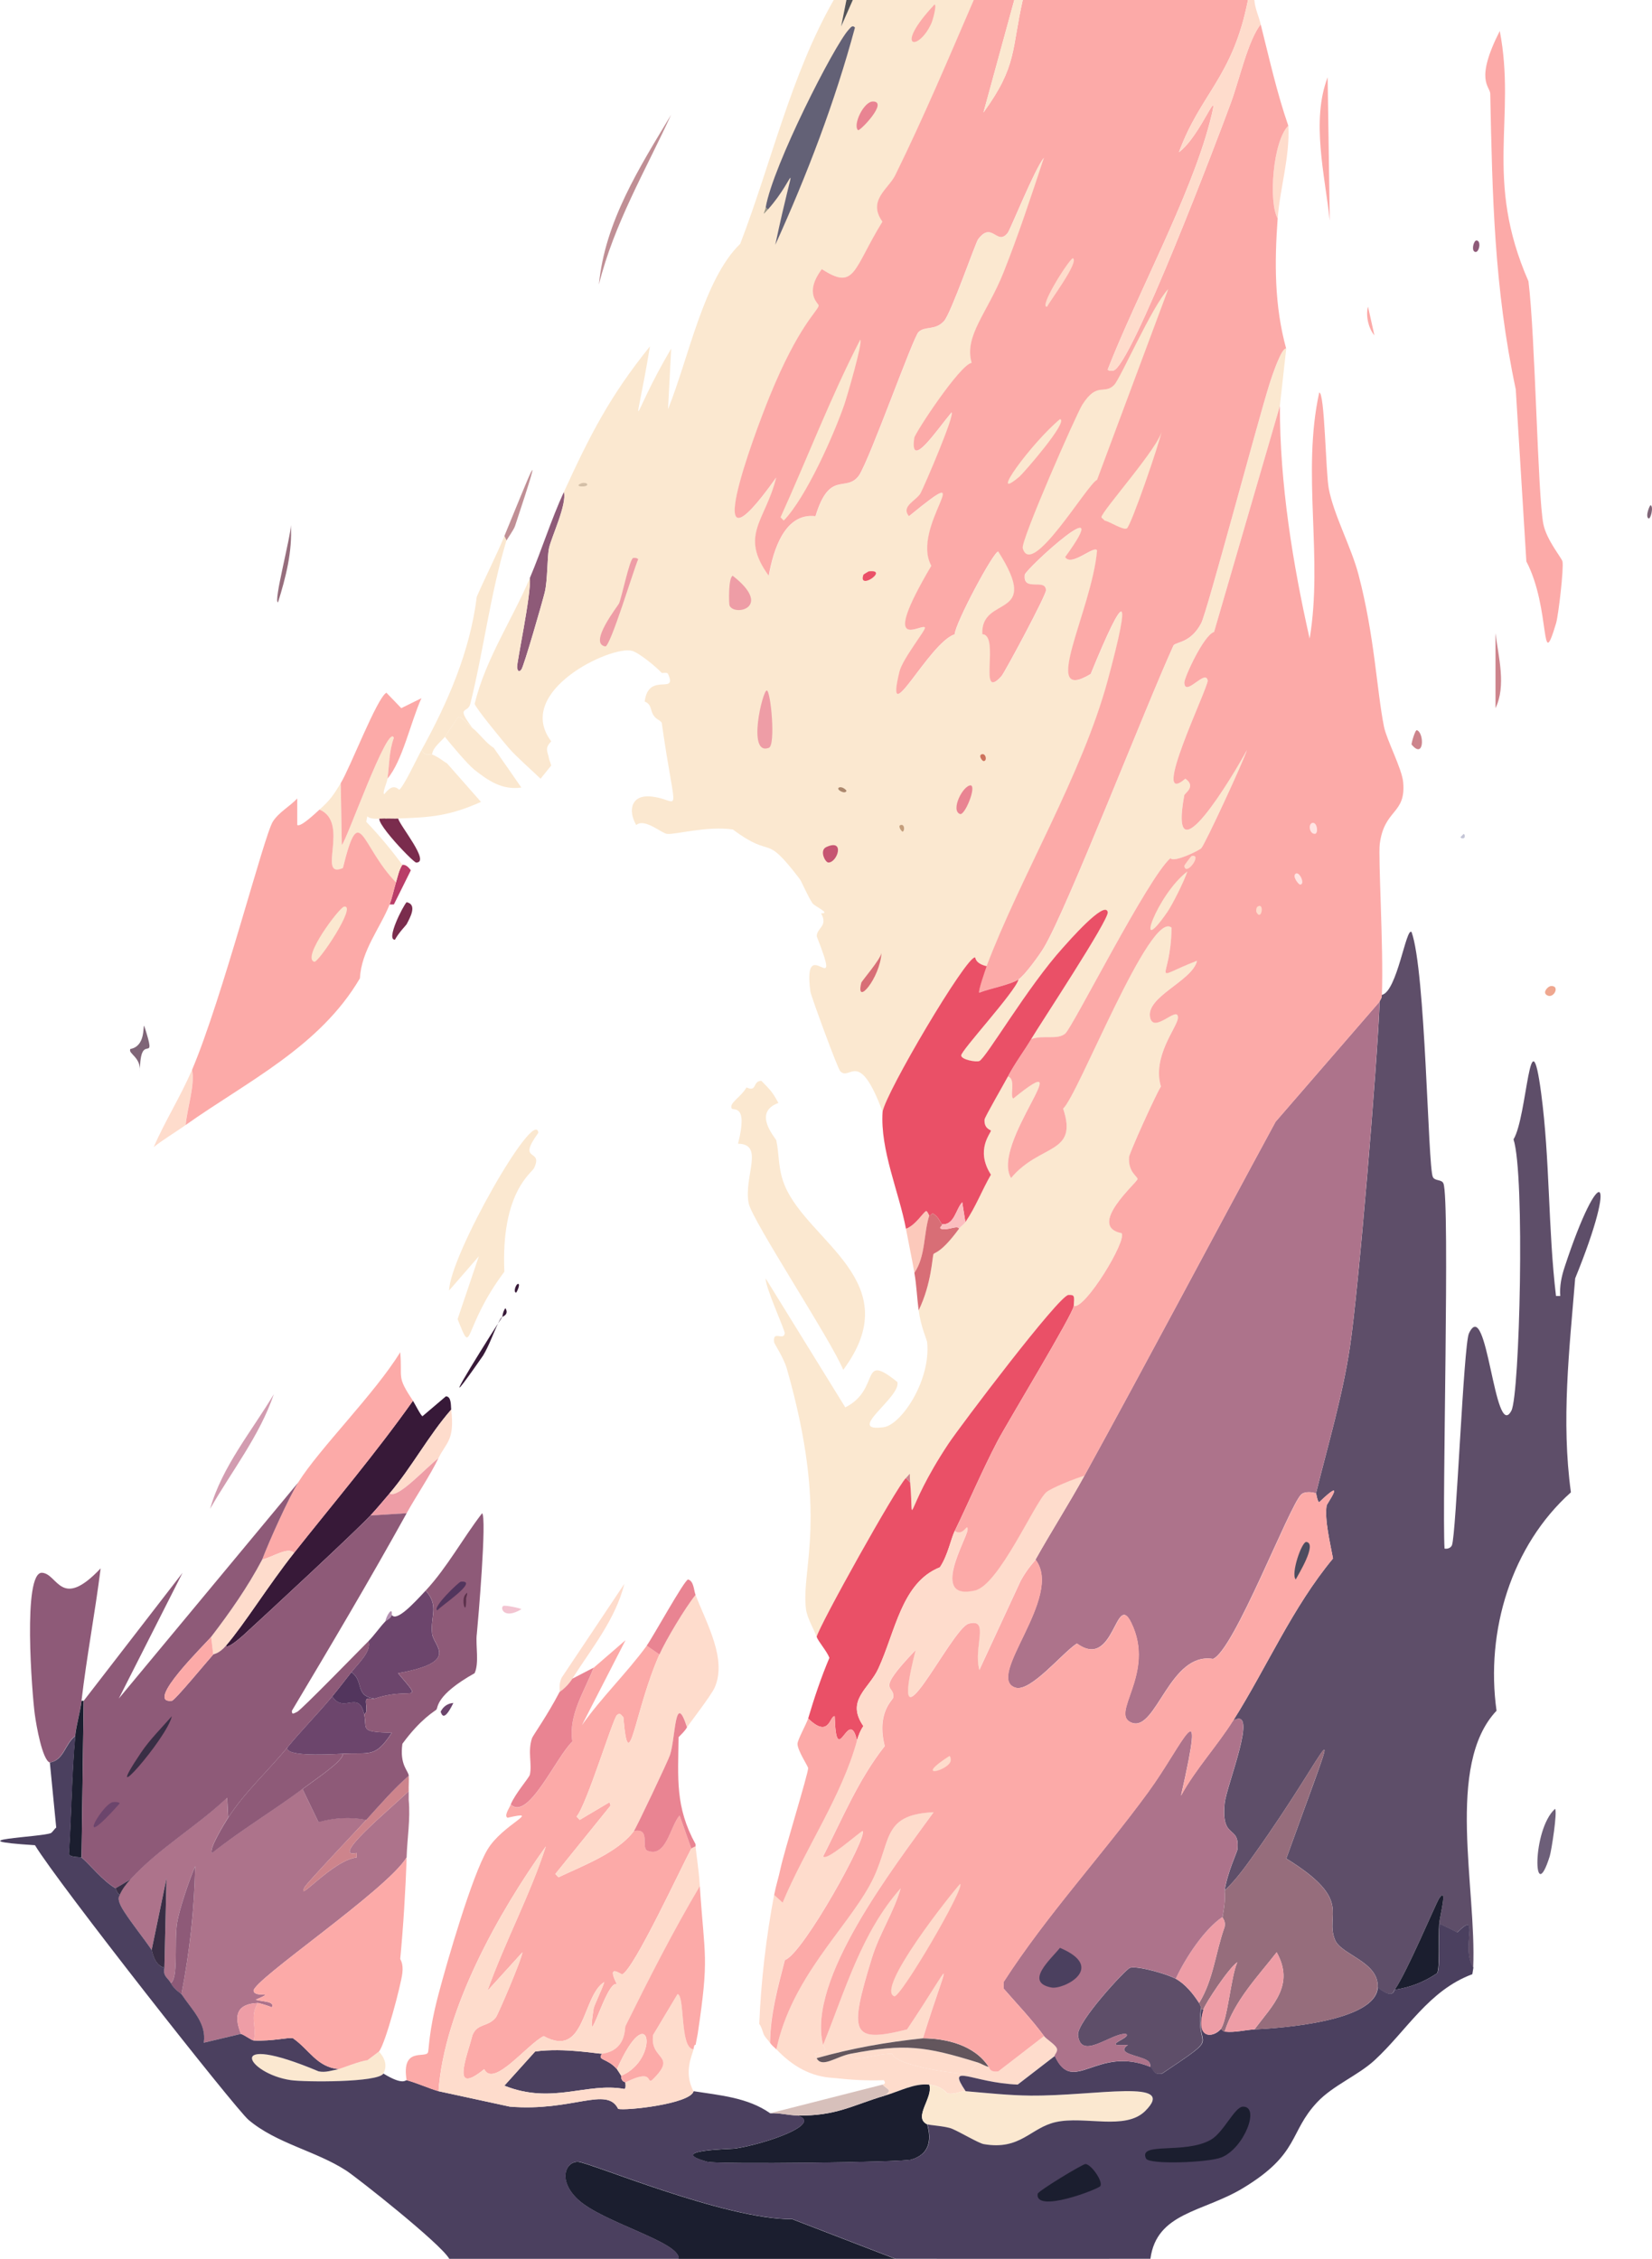 <?xml version="1.0" encoding="UTF-8"?><svg id="b" xmlns="http://www.w3.org/2000/svg" xmlns:xlink="http://www.w3.org/1999/xlink" viewBox="0 0 352.25 481.58"><defs><clipPath id="e"><rect x="0" y="0" width="352.25" height="481.58" style="fill:none; stroke-width:0px;"/></clipPath><clipPath id="f"><rect x="0" y="0" width="352.25" height="481.58" style="fill:none; stroke-width:0px;"/></clipPath></defs><g id="c"><g id="d"><g style="clip-path:url(#e);"><g style="clip-path:url(#f);"><path d="m62.01,111.93c.37,5.61-1.08,11.2-2.72,16.46-1.09.23,2.78-14.21,2.72-16.46" style="fill:#966d7c; stroke-width:0px;"/><path d="m30.75,218.69c2.99,9.31-.95.37-.91,9.88.25-3.29-2.6-3.89-2.04-4.94,3.26-.59,2.64-4.92,2.94-4.94" style="fill:#7f6577; stroke-width:0px;"/><path d="m143.1,24.46c-5.49,11.96-12.17,23.25-15.4,36.21,1.29-13.46,8.67-24.99,15.4-36.21" style="fill:#c08f95; stroke-width:0px;"/><path d="m107.99,115.23l-.45-.94c4.98-12.06,9.37-23.5,2.27-2.12-.25.76-1.76,2.89-1.81,3.06" style="fill:#c08f95; stroke-width:0px;"/><path d="m58.39,297.22c-3.03,8.9-8.98,16.39-13.59,24.45,2.58-9.06,8.88-16.55,13.59-24.45" style="fill:#d29cb0; stroke-width:0px;"/><path d="m86.7,197.05c-.1.18-1.69,1.8-2.49,3.29-1.96.05,1.69-7.15,2.49-8,2.35.48.72,3.32,0,4.7" style="fill:#7a2c4d; stroke-width:0px;"/><path d="m83.98,192.82c-.3.02-.61-.01-.91,0,.47-1.16.89-3.14,1.36-4.7.39-1.29.62-2.6,1.36-3.76.07.09.75-.3,1.81,1.18q-1.81,3.64-3.62,7.29" style="fill:#b93d68; stroke-width:0px;"/><path d="m100.74,155.2c1.59,1.26,2.84,3.2,4.53,4.23,1.98,2.81,3.93,5.64,5.89,8.46-4.02.59-6.97-1.39-9.97-3.76-1.47-1.16-4.88-5.24-6.34-7.05.37-.47,2.7-4.17,2.94-4.23.85.12,1.62,1.31,2.94,2.35" style="fill:#fbe8d0; stroke-width:0px;"/><path d="m96.21,300.51c-4.83,5.52-8.4,12.29-13.14,17.87-1.25,1.47-2.8,3.32-4.08,4.7-3.02,3.27-21.94,20.81-26.96,25.4-.55.51-3.61,3.21-3.85,2.35,4.01-4.69,9.03-12.84,14.5-19.75,8.53-10.76,17.4-21.21,25.37-32.45.34.51,1.73,3.28,2.04,3.29l4.98-4.23c1.22-.01,1.05,2.1,1.13,2.82" style="fill:#371938; stroke-width:0px;"/><path d="m96.21,300.51c.77,6.6-1.04,6.93-2.72,10.35-2.86,2.17-8.65,8.71-10.42,7.52,4.74-5.58,8.31-12.35,13.14-17.87" style="fill:#fedccc; stroke-width:0px;"/><path d="m93.5,310.86c-1.98,4.04-4.61,7.81-6.8,11.76l-7.7.47c1.28-1.38,2.83-3.23,4.08-4.7,1.77,1.18,7.56-5.35,10.42-7.52" style="fill:#ee9da6; stroke-width:0px;"/><path d="m97.57,281.23q2.27-6.7,4.53-13.4l-6.34,7.29c.12-7.36,18.32-39.35,19.03-33.62-4.73,6.51,1.14,3.19-.91,7.52-.52,1.09-7.08,5.15-6.34,22.1-9.21,12.32-6.56,18.6-9.97,10.11" style="fill:#fbe8d0; stroke-width:0px;"/><path d="m162.36,230.44c1.9,1.95,2.26,2.22,3.62,4.7-5.65,2.05-.57,7.49-.45,7.99.66,2.94.31,6.04,1.81,9.64,5.03,12.04,26.39,20.52,12.46,39.27-2.61-6.38-19.43-31.82-20.16-35.51-1.12-5.63,3.46-12.63-2.27-12.7,2.21-8.71-1.08-6.94-1.36-7.53-.56-1.17,1.85-2.27,3.17-4.47,2.32,1.06,1.23-1.38,3.17-1.41" style="fill:#fbe8d0; stroke-width:0px;"/><path d="m84.89,174.48c.32,1.5,6.97,9.42,3.85,9.41-.69,0-11.53-11.41-6.57-9.41.9-.03,1.81.03,2.72,0" style="fill:#7a2c4d; stroke-width:0px;"/><path d="m122.04,357.89c-.67,1.06-1.67,2.13-2.72,2.82.12-.23-.26-1.62.45-3.06l13.36-19.99c-1.91,7.62-6.99,13.75-11.1,20.22" style="fill:#fedccc; stroke-width:0px;"/><path d="m106.18,282.17c-1.07,2.23-1.88,4.67-3.17,6.82-11.02,15.85-1.22.05,3.17-6.82" style="fill:#371938; stroke-width:0px;"/><path d="m107.31,342.37c.39-.22,3.82.51,3.85.71-3.7,2.22-4.59-.28-3.85-.71" style="fill:#f2c4d1; stroke-width:0px;"/><path d="m83.53,344.25c-.07.73-1.07,1.11-1.36,1.41.15-1.09,1.55-3.35,1.36-1.41" style="fill:#b490b1; stroke-width:0px;"/><path d="m107.09,280.76c.05-.08.11-1.15.68-1.88.84,1.41-.63,1.79-.68,1.88" style="fill:#371938; stroke-width:0px;"/><path d="m110.48,273.71c.56.06-.35,1.91-.45,1.88-.64-.18.02-1.92.45-1.88" style="fill:#371938; stroke-width:0px;"/><path d="m106.18,282.17c.7-1.46.87-1.34.91-1.41-.32.54-.59.91-.91,1.41" style="fill:#371938; stroke-width:0px;"/><path d="m128.38,437.83c-1.15,1.47,1.04.87,3.17,3.29.06.06.76,1.17.91,1.41.05.08-.23,1.09.91,1.41-.1.05.23,1.17-.23,1.41-8.07-1.48-15.4,3.38-25.6-.71q3.28-3.64,6.57-7.29c6.31-.86,13.56.57,14.27.47" style="fill:#4b405f; stroke-width:0px;"/><path d="m21.46,334.37c-1.19,9.47-2.98,18.78-4.08,28.22-.29,2.46-1.16,5.31-1.36,7.52-2.22,1.61-2.39,5.16-5.44,5.64-1.57-.7-2.83-7.8-3.17-10.35-.55-4.05-2.66-30.44,1.59-30.1,3.36.27,3.95,8.06,12.46-.94" style="fill:#8e5a78; stroke-width:0px;"/><path d="m107.99,115.23c-3.44,11.37-4.84,23.3-7.7,34.8-.55,2.22-3.21.25.45,5.17-1.32-1.05-2.1-2.23-2.94-2.35-.24.07-2.58,3.76-2.94,4.23-.71.92-2.61,2.28-2.72,3.76-.56-.22-1.33.6-2.26-.94,5.59-10.11,10.35-21.02,11.78-32.68,1.88-4.32,4.09-8.59,5.89-12.93l.45.94" style="fill:#fbe8d0; stroke-width:0px;"/><path d="m112.98,123.22c2.56-6.05,4.5-12.34,7.25-18.34.71,2.6-2.65,9.59-3.17,11.99-.4,1.88-.27,6.77-.91,9.41-.49,2.02-4.46,15.79-4.98,16.46-.52.65-.81.33-.91-.47-.12-.95,3.03-15.54,2.72-19.05" style="fill:#8e5a78; stroke-width:0px;"/><path d="m274.26,74.31q-.68,6.11-1.36,12.23-7.02,24.1-14.04,48.2c-2.17.59-6.39,9.75-6.34,10.82.15,3.17,4.54-3.02,4.98-.47.23,1.31-12.55,27.6-4.76,20.93,2.38,1.68-.14,3.08-.23,3.53-3.47,19.07,10.54-4.38,13.36-9.64-.76,2.44-8.94,20.09-9.74,20.93-.49.51-5.97,3.16-6.57,2.12-4.74,4.05-20.79,35.98-22.43,37.39-1.64,1.41-4.66.24-7.25,1.18,2.02-3.38,16.63-25.48,16.31-27.04-.56-2.72-8.58,6.5-9.51,7.53-7.64,8.43-16.51,23.71-17.89,24.22-.71.26-3.77-.27-3.85-1.18-.09-1.03,11.55-13.59,12.23-16.22,1.32-.84,4.52-5.28,5.44-6.82,5.01-8.43,21.48-50.94,27.63-64.43.73-.77,3.67-.51,5.89-4.7,1.23-2.32,11.99-42.83,14.5-50.79.77-2.46,2.67-7.96,3.62-7.76" style="fill:#fbe8d0; stroke-width:0px;"/><path d="m274.71,26.81c.37,6.55-1.81,13.42-2.27,19.75-1.98-3.46-1.04-16.47,2.27-19.75" style="fill:#fedccc; stroke-width:0px;"/><path d="m331.57,385.63c.56.45-.75,8.89-1.13,10.11-3.52,11.22-3.84-5.6,1.13-10.11" style="fill:#6d5f79; stroke-width:0px;"/><path d="m319.79,6.59c3.57,18.63-3.45,31.54,6.12,53.38,1.46,11.79,1.96,45.57,3.17,51.73.67,3.42,3.9,7.21,4.08,7.99.32,1.38-.87,11.54-1.36,13.17-3.4,11.36-1.09-3.13-6.34-13.17q-1.13-18.34-2.26-36.68c-4.6-21.66-4.99-41.12-5.44-63.02-.03-1.64-3.39-2.75,2.04-13.4" style="fill:#fcaaa8; stroke-width:0px;"/><path d="m283.09,16.47q.23,15.28.45,30.57c-1.05-9.78-4-21.29-.45-30.57" style="fill:#fcaaa8; stroke-width:0px;"/><path d="m318.88,134.98c.64,5.16,2.31,11.22,0,15.99v-15.99Z" style="fill:#cd848c; stroke-width:0px;"/><path d="m291.7,65.38q.68,3.06,1.36,6.11c-1.27-1.44-1.91-4.34-1.36-6.11" style="fill:#fcaaa8; stroke-width:0px;"/><path d="m302.12,155.67c1.59.55,1.58,6.34-1.13,3.06-.1-.12.74-3.19,1.13-3.06" style="fill:#cd848c; stroke-width:0px;"/><path d="m330.66,210.22c2.15-.19.58,2.98-.91,1.88-.86-.63.36-1.83.91-1.88" style="fill:#efa78f; stroke-width:0px;"/><path d="m314.81,51.27c1.19,0,.51,3.05-.45,2.35-.62-.45-.09-2.35.45-2.35" style="fill:#8e5a78; stroke-width:0px;"/><path d="m351.95,107.7c.69.31,0,3.1-.45,2.82-.75-.45.31-2.89.45-2.82" style="fill:#7f6577; stroke-width:0px;"/><path d="m312.09,177.77l.23.24v.47l-.23.24h-.45l-.23-.24.23-.24.23-.24.23-.24" style="fill:#c3c4d6; stroke-width:0px;"/><path d="m180.48,0l-1.13,5.64L181.84,0c8.61,0,17.22,0,25.82,0-5.41,12.54-10.74,25.16-16.76,37.39-1.41,2.85-5.95,5.34-2.72,9.88-6.31,10.25-5.77,14.75-12.91,10.11-3.91,5.25-.65,7.33-.68,7.76-.08,1.11-4.21,4.08-10.42,19.28-3.48,8.52-15.68,41.39,1.36,17.4-2.26,9.23-7.95,12.18-1.58,20.93.97-5.51,3.42-13.47,9.97-12.7,3.05-10.02,6.48-4.88,9.29-8.7,2.42-3.8,11.5-29.44,12.69-30.57,1.43-1.36,3.53-.24,5.44-2.35,1.5-1.67,6.69-16.65,7.25-17.4,3.01-4.04,4.06,1.57,6.34-1.41.54-.7,5.78-13.72,7.7-15.99-2.7,8.17-5.43,16.48-8.61,24.45-3.45,8.66-8.45,13.54-6.8,19.28-2.53.39-12.08,14.97-12.23,15.99-1.04,7.13,4.81-1.69,7.93-5.41.85.32-5.81,15.75-6.57,17.17-.87,1.61-4.32,2.81-2.49,4.94,15.68-12.85.18,2.23,4.76,10.58-11.41,19.36-1.91,12.07-1.36,13.17.25.49-4.76,6.62-5.44,9.41-3.3,13.55,6.16-6.09,11.78-7.99.09-2.33,8.32-17.75,9.29-17.63,9.4,14.77-3.76,9.08-3.4,17.63,3.86.14-1.06,14.61,4.08,8.94.69-.76,9.56-17.3,9.51-18.34-.11-2.62-5,.47-4.53-3.29.15-1.2,19.86-19.23,8.61-3.76,1.29,2.18,6.23-2.63,6.8-1.41-1.06,12.65-12.41,33-1.36,26.33,7.38-18.04,8.86-17.9,3.62,1.41-5.44,20.07-18.54,41.71-25.82,60.9-2.56-.62-2.34-1.86-2.49-1.88-1.85-.27-19.04,28.81-19.71,32.92-5.14-13.85-6.97-6.36-9.06-8.7-.59-.67-6.22-16.03-6.34-16.93-1.77-13.3,7.22,3.1,1.36-11.76-.08-1.84,2.5-2.15.91-4.94,2.23.08-1.42-1.53-1.81-2.12-1.05-1.55-2.33-4.66-2.72-5.17-7.85-10.3-5.37-3.94-14.27-10.58-5.54-.81-12.43,1.16-14.04.94-1.24-.17-4.81-3.43-6.57-1.88-1.85-3.23-.97-6.42,2.94-6.11,6.76.52,5.61,6.21,2.49-15.75-.7-.77-1.15-.61-1.81-1.65-.61-.96-.34-2.28-1.81-2.82.78-6.47,7.06-1.27,4.98-5.88-.22-.48-1.24-.11-1.36-.24-1.18-1.29-4.85-4.31-6.34-4.7-4.49-1.19-25.21,8.67-17.22,19.28-1.46,1.62-.77,2.04-.45,3.76.04.24.26.65.45,1.41q-1.13,1.41-2.27,2.82c-1.99-1.94-5.09-4.61-6.8-6.58-1.08-1.25-7.19-8.65-7.25-9.41,2.36-9.64,7.99-17.87,11.78-26.81.31,3.51-2.84,18.09-2.72,19.05.1.8.39,1.12.91.47.53-.67,4.49-14.44,4.98-16.46.64-2.64.5-7.53.91-9.41.52-2.41,3.88-9.39,3.17-11.99,5.59-12.19,9.82-20.47,18.35-31.04-3.46,20.9-4.46,15.67,4.53.47q-.34,6.47-.68,12.93c4.43-10.99,7.62-27.73,15.4-35.27,6.63-17.26,10.79-35.97,19.93-51.97.91,0,1.81,0,2.72,0" style="fill:#fbe8d0; stroke-width:0px;"/><path d="m181.84,0l-2.49,5.64L180.48,0h1.36" style="fill:#535357; stroke-width:0px;"/><path d="m163.72,44.68l-.45-.47c1.52-8.9,14.64-34.57,17.67-37.86.45-.49.83-1.1,1.36-.47-4.3,15.95-10.21,31.37-16.99,46.32,4.45-21.08,4.7-14.51-1.59-7.52" style="fill:#636176; stroke-width:0px;"/><path d="m163.49,147.2c.85,0,1.95,11.66.45,12.23-4.7,1.79-1.34-12.23-.45-12.23" style="fill:#ee9da6; stroke-width:0px;"/><path d="m134.95,118.99c.16-.11.94-.08,1.13.24-.72,1.38-5.94,18.76-7.02,18.58-3.68-.62,2.74-8.68,2.94-9.17.6-1.44,2.19-9.11,2.94-9.64" style="fill:#ee9da6; stroke-width:0px;"/><path d="m156.24,122.75c8.71,6.8.32,8.7-.68,6.35-.15-.35-.29-5.99.68-6.35" style="fill:#ee9da6; stroke-width:0px;"/><path d="m199.28.95c.5.24-.43,3.44-.68,4-2.79,6.17-8.23,5.48.68-4" style="fill:#fcaaa8; stroke-width:0px;"/><path d="m186.14,21.64c3.36.02-2.83,6.39-3.17,6.11-1.2-.98,1.15-6.12,3.17-6.11" style="fill:#e98492; stroke-width:0px;"/><path d="m206.98,167.43c1.28.26-1.26,6.47-2.27,6.11-2.09-.73.59-6.1,2.27-6.11" style="fill:#e98492; stroke-width:0px;"/><path d="m187.95,203.17c-.29,5.35-5.59,11.59-4.3,6.35.09-.38,4.05-4.92,4.3-6.35" style="fill:#d86e76; stroke-width:0px;"/><path d="m176.18,180.59c4.09-1.9,2.36,3.33.45,3.29-.69-.01-1.96-2.59-.45-3.29" style="fill:#c65572; stroke-width:0px;"/><path d="m185.24,121.81c4.49-.51-2.39,4.26-1.13.71.02-.06,1.07-.7,1.13-.71" style="fill:#ea5067; stroke-width:0px;"/><path d="m209.25,160.84c.97-.44,1.32,1.49.45,1.41-.28-.03-1.08-1.12-.45-1.41" style="fill:#cd725d; stroke-width:0px;"/><path d="m178.89,167.9c.63-.33,1.63.54,1.59.71-.24.84-2.34-.32-1.59-.71" style="fill:#ab876d; stroke-width:0px;"/><path d="m124.08,103c.24-.09,1.04-.08,1.13.24.23.76-3.35.55-1.13-.24" style="fill:#d3bfa7; stroke-width:0px;"/><path d="m192.03,175.89c.89-.25.9,1.21.45,1.41-.17.07-1.14-1.22-.45-1.41" style="fill:#c49e7c; stroke-width:0px;"/><path d="m163.72,44.68c-1.47,1.63-.64.61-.45-.47l.45.47" style="fill:#999686; stroke-width:0px;"/><path d="m216.27,0q-3.28,11.99-6.57,23.98c7.24-9.96,5.96-13.37,8.38-23.98,16.01.01,32.01-.02,48.02,0-3.26,16.53-10.07,19.82-14.72,32.45,4.81-3.56,9.13-16.1,6.57-6.35-4.18,15.92-15.62,36.94-21.75,52.67.23.37.73.27,1.13.24,3.67-.29,22.63-50.26,25.14-57.14,1.83-4.99,3.62-13.22,6.34-16.69,1.83,7.25,3.44,14.56,5.89,21.63-3.3,3.28-4.25,16.29-2.27,19.75-.68,9.43-.71,18.54,1.81,27.75-.95-.2-2.85,5.3-3.62,7.76-2.5,7.96-13.27,48.47-14.5,50.79-2.22,4.19-5.16,3.93-5.89,4.7-6.15,13.49-22.62,55.99-27.64,64.43-.91,1.54-4.12,5.98-5.44,6.82-1.86,1.18-6,1.89-8.38,2.82-.33-.19,1.34-5.01,1.59-5.64,7.28-19.19,20.38-40.83,25.82-60.9,5.23-19.31,3.75-19.45-3.62-1.41-11.06,6.67.3-13.69,1.36-26.33-.56-1.22-5.51,3.59-6.8,1.41,11.25-15.46-8.46,2.56-8.61,3.76-.47,3.76,4.42.67,4.53,3.29.04,1.04-8.83,17.58-9.51,18.34-5.14,5.67-.21-8.8-4.08-8.94-.36-8.56,12.8-2.87,3.4-17.63-.97-.11-9.2,15.3-9.29,17.63-5.62,1.91-15.08,21.55-11.78,7.99.68-2.78,5.68-8.92,5.44-9.41-.55-1.09-10.06,6.19,1.36-13.17-4.58-8.35,10.93-23.43-4.76-10.58-1.82-2.13,1.63-3.33,2.49-4.94.76-1.42,7.41-16.85,6.57-17.17-3.12,3.71-8.97,12.54-7.93,5.41.15-1.02,9.71-15.6,12.23-15.99-1.66-5.74,3.35-10.62,6.8-19.28,3.18-7.98,5.91-16.28,8.61-24.45-1.92,2.27-7.16,15.29-7.7,15.99-2.29,2.98-3.33-2.63-6.34,1.41-.56.75-5.75,15.73-7.25,17.4-1.9,2.11-4.01,1-5.44,2.35-1.18,1.12-10.26,26.76-12.69,30.57-2.8,3.82-6.24-1.32-9.29,8.7-6.54-.77-9,7.19-9.97,12.7-6.36-8.75-.67-11.69,1.59-20.93-17.04,23.99-4.84-8.87-1.36-17.4,6.21-15.2,10.34-18.17,10.42-19.28.03-.43-3.23-2.51.68-7.76,7.14,4.64,6.6.14,12.91-10.11-3.24-4.54,1.31-7.02,2.72-9.88,6.02-12.23,11.35-24.85,16.76-37.39,2.87,0,5.74,0,8.61,0" style="fill:#fcaaa8; stroke-width:0px;"/><path d="m267.46,0c.14,1.8.93,3.45,1.36,5.17-2.72,3.47-4.52,11.7-6.34,16.69-2.52,6.87-21.47,56.85-25.14,57.14-.4.03-.9.13-1.13-.24,6.13-15.73,17.57-36.75,21.75-52.67,2.56-9.75-1.76,2.79-6.57,6.35,4.65-12.62,11.46-15.92,14.72-32.45.45,0,.91,0,1.36,0" style="fill:#fedccc; stroke-width:0px;"/><path d="m218.08,0c-2.42,10.61-1.14,14.03-8.38,23.98q3.28-11.99,6.57-23.98c.6,0,1.21,0,1.81,0" style="fill:#fbe8d0; stroke-width:0px;"/><path d="m249.11,61.61q-7.59,20.34-15.18,40.68c-2.13.96-13.99,21.27-15.86,14.58-.45-1.6,11.42-28.57,12.69-30.57,3.17-5.02,4.68-2.07,6.8-4.23,1.35-1.38,8.12-16.89,11.55-20.46" style="fill:#fbe8d0; stroke-width:0px;"/><path d="m183.42,72.43c.67.34-2.93,12.52-3.4,13.87-2.2,6.33-8.08,19.69-12.91,24.69l-.68-.71c5.72-12.61,10.65-25.55,16.99-37.86" style="fill:#fbe8d0; stroke-width:0px;"/><path d="m247.76,91.71c-.47,2.64-6.57,20.33-7.47,20.93-.76.5-3.73-1.49-4.76-1.65-.21-.29-.67-.58-.68-.71-.11-1.14,12.53-15.22,12.91-18.58" style="fill:#fbe8d0; stroke-width:0px;"/><path d="m226.01,89.36c1.99.33-7.78,11.52-8.61,12.23-7.07,6,2.52-7.16,8.61-12.23" style="fill:#fbe8d0; stroke-width:0px;"/><path d="m228.73,55.03c1.61.59-5.12,9.48-5.44,10.35-1.96.41,4.22-9.49,5.44-10.35" style="fill:#fedccc; stroke-width:0px;"/><path d="m78.09,387.99c-1.83,2.01-12.69,13.47-13.14,14.34-1.85,3.62,5.89-5.7,11.1-6.35v-.94c-5.71,1.27,6.5-8.84,11.1-13.17.02.63-.01,1.25,0,1.88.39,4.09-.33,8.18-.45,12.23-4.1,6.88-32.92,26.26-32.62,28.45.22,1.6,5.11-.11.45,1.88,1.15.44,4.26.29,3.4,1.65-.4-.3-2.79-.95-2.94-.94-4.32.18-5.28,2.41-3.62,6.58q-3.96.94-7.93,1.88c.62-4.18-2.53-6.99-4.76-10.35,1.76-8.95,2.77-18.13,2.94-27.28-1.26,2.84-3.42,9.31-3.85,11.99-.67,4.19.33,11.9-1.36,12.93-.64-1.21-1.75-1.4-1.36-3.29l.45-19.05q-1.59,7.64-3.17,15.28c-1.86-2.75-4.06-5.4-5.89-8.23-1.96-3.02-.8-3.36-.91-3.53.5-1.21,1.4-2.35,2.27-3.29,6.15-6.71,14.06-11.21,20.61-17.4l.23,4.23c-.64,1-4.34,6.99-3.4,7.52,6.2-4.9,12.92-8.92,19.25-13.64q1.7,3.53,3.4,7.05c3.43-.92,6.69-1.14,10.19-.47" style="fill:#ad738b; stroke-width:0px;"/><path d="m175.5,435.95c-.1.24,1.68,1.53-1.59,1.88-.39.17-.03.44.23.94,1.12,2.18,4.18-.36,7.25-.94-.02,2.27,4.83,0,8.83,0,.86,2.8,15.33,4.53,16.31,4.23.15-.04,1.56-2.1,2.04-2.35.64.2,1.23.64,2.27.94.11.03.1,1.25,2.04.94q4.87-3.76,9.74-7.53c.5.69,2.31,1.72,2.72,2.59.35.73-.55,1.43-.45,1.65q-3.96,3.06-7.93,6.11c-9.77-.39-15.29-4.79-11.1,1.41-1.06-.09-2.09.76-3.85.47-1.22-1.36-2.73-1.75-3.85-1.88-3.09-.36-6.26,1.39-9.51,2.35,1.83-1.3.41-1.33-.45-2.35-.03-.04.94-.07.23-.94-3.46.16-7.21-.08-10.65-.47-4.91-.24-8.8-2.51-12.23-6.11,3.19-15.14,14.67-25.44,19.93-35.04,4.89-8.92,2.01-15,13.59-15.52-8.56,11.87-27.12,35.75-23.56,49.61" style="fill:#fedccc; stroke-width:0px;"/><path d="m190.9,481.57c-15.4,0-30.81,0-46.21,0,.41-3.58-16.28-7.75-21.52-12.7-4.26-4.03-2.62-7.98,0-7.99,2.37,0,31.32,12.35,45.76,12.23q10.99,4.23,21.97,8.46" style="fill:#1b1e2f; stroke-width:0px;"/><path d="m198.15,444.42c.94,2.74-3.55,6.99-.45,8.46,1.02,3.61.3,6.46-3.4,7.53-2.1.6-41.39,1.05-43.49.47-9.18-2.52,5.25-2.72,5.89-2.82,6.66-1.01,18.84-5.29,13.36-7.05,8.29.13,11.69-2.2,18.57-4.23,3.25-.96,6.42-2.71,9.51-2.35" style="fill:#1b1e2f; stroke-width:0px;"/><path d="m250.7,421.85c2.05,1.14,3.71,3.2,4.98,5.17.16.24.31.67.45.94-1.58,9.52,5.07,5.1-8.38,14.11-1.99.32-1.73-.84-2.49-1.41-.06-.05.23-.85-.68-1.41-1.8-1.1-6.8-1.43-4.08-3.29-6.46.46,1.19-1.63-.45-2.35-3.1-.23-9.61,5.81-10.19.24-.29-2.74,10.22-14.11,11.1-14.34,1.69-.45,7.94,1.35,9.74,2.35" style="fill:#5e4e69; stroke-width:0px;"/><path d="m205.85,445.83c4.5.39,9.32.9,13.82.94,13.86.12,31.55-3.74,24.46,3.29-4.23,4.2-12.88.99-19.03,2.35-5.45,1.21-7.53,6.08-15.4,4.7-1.08-.19-5.08-2.6-6.8-3.29-1.4-.56-4.75-.72-5.21-.94-3.1-1.47,1.39-5.73.45-8.46,1.12.13,2.63.52,3.85,1.88,1.76.29,2.79-.56,3.85-.47" style="fill:#fbe8d0; stroke-width:0px;"/><path d="m81.72,442.07c-1.12,1.94-16.78,1.83-19.71,1.41-9.34-1.33-14.8-10.59,5.89-1.88,1.53.32,2.87-.23,4.3-.47.31-.05,4.83-1.84,6.12-1.88l2.49-1.88c1.2,1.33,1.88,3,.91,4.7" style="fill:#fbe8d0; stroke-width:0px;"/><path d="m314.13,419.49c-2.83-4.23,1.69-12.61-3.4-7.52q-1.93-.94-3.85-1.88c.12-1.67,1.88-8.04,0-5.41-.63.88-6.99,16.03-9.51,19.52-.21.03-.14,2.25-3.62-.47.37-5.46-7.73-6.97-9.06-10.11-2.35-5.55,4.14-8.41-10.42-17.4,13.2-36.61,9.94-24.38-6.8-.94-1.91,2.68-3.94,5.51-6.34,7.76.6-3.9,2.67-8.25,2.72-8.7.59-5.47-3.5-1.87-2.72-9.88.37-3.8,7.45-20.91,1.81-17.63,7.18-11.37,12.63-24.14,21.29-34.57-.58-3.22-1.83-8.21-1.36-11.29.06-.39,4.45-6.49-1.59-.71-.39-.09-.59-1.84-.68-1.88,2.55-10.31,5.67-20.74,7.25-31.27,1.83-12.21,5.8-59.92,6.34-73.6.01-.36.42-.4.45-1.41,3.26-.65,5.18-14.57,6.34-13.4,3.02,8.28,3.47,49.82,4.53,52.2.43.95,1.9.47,2.27,1.41,1.42,3.6-.32,68.23.23,77.83.59.13,1.34-.12,1.58-.71.91-2.18,2.48-42.68,3.62-45.15,3.9-8.4,5.44,23.31,9.06,16.46,1.77-3.35,2.92-50.32.45-57.84,2.95-4.82,3.49-27.84,5.89-9.88,1.9,14.25,1.46,28.98,3.17,43.27h.91c-.17-2.08.27-4.17.91-6.11,7.51-22.87,11.63-20.58,2.27,2.35-1.24,15.19-3.01,30.37-.91,45.62-12.69,11.34-18.24,29.55-15.86,46.56-10.96,11.6-4.21,37.86-4.98,54.79" style="fill:#5e4e69; stroke-width:0px;"/><path d="m306.88,410.09c-.21,2.8.18,9.52-.45,10.58-2.84,1.93-5.78,3.04-9.06,3.53,2.52-3.48,8.89-18.64,9.51-19.52,1.88-2.63.12,3.74,0,5.41" style="fill:#1b1e2f; stroke-width:0px;"/><path d="m17.39,395.98c-.11-.09-2.41.07-2.72-.71.57-8.36.6-16.82,1.36-25.16.2-2.21,1.07-5.07,1.36-7.52h.45q-.23,16.69-.45,33.39" style="fill:#1b1e2f; stroke-width:0px;"/><path d="m38.68,425.14c-.09-.14-1.55-.99-2.27-2.35,1.69-1.04.69-8.74,1.36-12.93.43-2.68,2.59-9.15,3.85-11.99-.18,9.14-1.19,18.33-2.94,27.28" style="fill:#8e5a78; stroke-width:0px;"/><path d="m17.39,395.98c1.87,1.6,4.51,4.99,7.25,6.58.36,1.15.86,1.34.91,1.41.11.17-1.05.51.91,3.53,1.83,2.83,4.03,5.48,5.89,8.23.13.19.5,3.28,2.72,3.76-.39,1.89.72,2.08,1.36,3.29.72,1.36,2.17,2.21,2.27,2.35,2.23,3.35,5.38,6.17,4.76,10.35q3.96-.94,7.93-1.88c.79.25,2.27,1.39,2.72,1.41,4.13.19,7.26-.72,8.38-.47,3.51,2.45,5.06,6.12,9.74,6.58-1.43.24-2.77.79-4.3.47-20.69-8.71-15.22.55-5.89,1.88,2.92.42,18.59.53,19.71-1.41,4.24,2.6,4.72,1.34,4.98,1.41,2.25.61,4.54,1.68,6.8,2.35l15.18,3.29c13.36,1.1,20.66-4.43,23.11.47,1.4.45,15.38-1.02,16.08-3.76,5.53.87,11.55,1.34,16.31,4.7,2.01-.12,3.88.44,5.89.47,5.47,1.76-6.7,6.04-13.36,7.05-.64.1-15.07.3-5.89,2.82,2.1.58,41.4.13,43.49-.47,3.7-1.07,4.42-3.91,3.4-7.52.45.22,3.81.38,5.21.94,1.71.69,5.71,3.1,6.8,3.29,7.87,1.38,9.96-3.5,15.4-4.7,6.15-1.36,14.79,1.85,19.03-2.35,7.09-7.04-10.6-3.17-24.46-3.29-4.49-.04-9.32-.55-13.82-.94-4.19-6.2,1.33-1.8,11.1-1.41q3.96-3.06,7.93-6.11c3.88,8.59,8.99-2.38,20.39,2.35.76.57.5,1.73,2.49,1.41,13.45-9.01,6.81-4.58,8.38-14.11.05.09-.1.52.45.47-1.82,6.32,1.94,6.07,3.62,4.23.4-.03.45.42.91.47,2.22.24,4.22-.36,6.34-.47,5.54-.28,25.79-1.67,26.28-8.94,3.48,2.72,3.41.5,3.62.47,3.28-.49,6.22-1.6,9.06-3.53.63-1.06.25-7.78.45-10.58l3.85,1.88c5.08-5.09.57,3.29,3.4,7.52l-.23,1.41c-9.31,3.45-13.99,12.03-20.84,18.34-3.53,3.25-8.88,5.37-12.23,8.94-6.09,6.48-3.66,10.98-15.86,18.34-8.48,5.12-18.38,5.14-19.71,15.05-18.12.02-36.24,0-54.36,0l-21.97-8.46c-14.44.12-43.39-12.24-45.76-12.23-2.62.01-4.26,3.96,0,8,5.24,4.95,21.93,9.12,21.52,12.7-16.31,0-32.62,0-48.93,0-1.85-3.26-19.72-17.35-21.97-18.81-6.51-4.22-14.84-5.75-20.84-10.82-2.81-2.38-40.7-50.53-45.53-58.55-17.66-1.12,1.51-1.72,3.4-2.59.3-.14.74-.89,1.13-1.17q-.68-6.94-1.36-13.87c3.04-.48,3.22-4.03,5.44-5.64-.76,8.34-.79,16.8-1.36,25.16.31.77,2.61.61,2.72.71" style="fill:#4b405f; stroke-width:0px;"/><path d="m264.97,449.12c3.84-.16.29,8.9-4.53,10.82-2.82,1.12-15.45,1.58-16.08.24-1.7-3.65,8.21-.83,13.82-4,2.7-1.53,5.07-6.98,6.8-7.05" style="fill:#1b1e2f; stroke-width:0px;"/><path d="m231.45,461.35c1.2.03,3.79,3.7,3.17,4.7-.4.65-13.99,5.89-13.36,1.65.09-.61,9.6-6.36,10.19-6.35" style="fill:#1b1e2f; stroke-width:0px;"/><path d="m188.18,444.42c.86,1.02,2.29,1.05.45,2.35-6.88,2.03-10.28,4.36-18.57,4.23-2.01-.03-3.88-.59-5.89-.47l24.01-6.11Z" style="fill:#d7c0bb; stroke-width:0px;"/><path d="m35.05,419.49c-2.22-.49-2.59-3.57-2.72-3.76q1.59-7.64,3.17-15.28-.23,9.52-.45,19.05" style="fill:#392e45; stroke-width:0px;"/><path d="m85.34,417.61c-.02.15.71.85.45,3.06-.29,2.51-3.6,15.02-4.98,16.69l-2.49,1.88c-1.29.04-5.8,1.83-6.12,1.88-4.68-.46-6.23-4.14-9.74-6.58-1.12-.25-4.26.66-8.38.47.79-2.95-.97-4.94.91-7.99.15,0,2.54.64,2.94.94.87-1.36-2.25-1.2-3.4-1.65,4.66-1.99-.23-.28-.45-1.88-.3-2.19,28.52-21.57,32.62-28.45-.2,6.64-.72,15.04-1.36,21.63" style="fill:#fcaaa8; stroke-width:0px;"/><path d="m54.99,427.02c-1.87,3.06-.11,5.05-.91,7.99-.45-.02-1.93-1.16-2.72-1.41-1.66-4.18-.69-6.4,3.62-6.58" style="fill:#ee9da6; stroke-width:0px;"/><path d="m82.62,166.02c-.12.86-1.18,3.13-.68,3.29.88-1.07,1.9-2.16,3.17-.94.95-.58,3.88-6.88,4.76-8.46.94,1.54,1.71.72,2.27.94,1.52.61,2.51,1.57,3.17,1.88q3.62,4.12,7.25,8.23c-6.77,3.02-10.74,3.3-17.67,3.53-.9.03-1.81-.03-2.72,0-1.44.05-3.24.25-3.85-.47l-.23,1.18c2.78,2.87,5.32,5.95,7.7,9.17-.74,1.16-.97,2.47-1.36,3.76-7.57-7.8-7.7-17.77-11.33-3.06-5.69,2.43,1.6-9.7-4.98-12.46,2.32-2.09,2.91-3.01,4.53-5.64l.23,13.17c.85-.41,9.92-26.25,11.1-22.81-1.04,2.78-.96,5.8-1.36,8.7" style="fill:#fbe8d0; stroke-width:0px;"/><path d="m82.62,166.02c.4-2.9.32-5.92,1.36-8.7-1.18-3.45-10.25,22.4-11.1,22.81l-.23-13.17c2.02-3.28,7.73-18.2,9.74-19.28q1.59,1.65,3.17,3.29l4.3-2.12c-2.33,5.15-4.03,13.38-7.25,17.16" style="fill:#fcaaa8; stroke-width:0px;"/><path d="m39.58,239.85c-2.13,1.51-5.01,3.24-6.8,4.7,2.43-5.63,5.75-10.81,8.15-16.46.66,3.23-1.03,8.18-1.36,11.76" style="fill:#fedccc; stroke-width:0px;"/><path d="m68.13,172.6c6.59,2.76-.71,14.89,4.98,12.46,3.63-14.71,3.75-4.75,11.33,3.06-.47,1.56-.89,3.54-1.36,4.7-2.1,5.19-6.01,9.81-6.34,15.75-8.55,14.59-24.08,22.01-37.15,31.27.32-3.58,2.02-8.53,1.36-11.76,6.46-15.21,15.37-49.99,17.22-52.91,1.28-2.02,3.62-3.24,5.21-4.94v5.64c.69.6,4.11-2.71,4.76-3.29" style="fill:#fcaaa8; stroke-width:0px;"/><path d="m73.34,193.29c2.97-.58-5.45,12.04-6.34,11.76-2.75-.86,5.34-11.56,6.34-11.76" style="fill:#fbe8d0; stroke-width:0px;"/><path d="m280.6,318.38c-.62-.28-2.42-.51-3.17.24-2.63,2.61-14.3,33.26-18.8,35.04-9.2-1.53-12.06,15.38-17.22,13.64-5.14-1.74,5.19-10.39-.23-21.4-3.36-6.82-3.54,10.31-11.55,4.47-3.01,1.87-9.9,10.47-13.14,9.41-6.59-2.15,10.4-19.33,4.3-27.28,3.37-6.01,7.09-11.81,10.42-17.87,13.77-25.04,27.14-50.35,40.77-75.48q11.1-12.82,22.2-25.63c-.55,13.68-4.51,61.39-6.34,73.6-1.58,10.53-4.7,20.96-7.25,31.27" style="fill:#ad738b; stroke-width:0px;"/><path d="m228.95,278.41c.14-2.19.21-2.39-1.13-2.35-1.99.06-23.17,28.08-25.6,31.74-9.85,14.84-7.24,18.59-8.15,8.23-.21-2.36.3-2.1-.91-.94-2,1.93-18.47,31.43-19.03,33.86-.65-1.75-2.02-3.99-2.27-5.88-1.12-8.66,4.98-19.53-4.08-51.26-.69-2.4-2.68-5.33-2.72-5.64-.35-2.69,1.97-.27,2.27-1.88.11-.61-4.15-9.82-4.08-11.76q8.49,13.75,16.99,27.51c7.69-3.87,2.93-11.99,11.1-5.41.88,3.19-11.33,10.77-2.94,9.64,3.79-.51,10.12-10.01,9.29-18.11-.06-.59-1.33-3.24-1.81-6.82,2.76-5.65,2.9-11.43,3.17-11.99.17-.36,1.6-.16,5.44-5.41.38-.52,1-.89,1.36-1.41,2.19-3.22,3.5-6.76,5.44-10.11-3.42-5.32.06-8.9,0-9.41-.02-.14-1.51-.4-1.36-2.35.04-.52,4.28-7.83,4.98-9.17,1.77.45.35,4.06,1.13,4.7,14.88-12.06-4.9,9.69-.45,16.93,6.16-7.39,14.39-4.97,11.1-14.81,3.09-2.61,18.6-42.59,23.11-38.56-.12,11.69-5.07,11.14,5.44,7.05-.96,4.36-11.15,7.68-9.97,12.23.87,3.33,6.07-2.95,5.89,0-.12,1.92-5.55,8.16-3.62,14.58-1.15,1.83-6.74,14.22-6.8,15.05-.22,3.27,1.92,4.16,1.81,4.7-.16.78-10.88,10.03-3.4,11.52,1.22,1.47-7.8,16.34-10.19,15.52" style="fill:#fbe8d0; stroke-width:0px;"/><path d="m228.95,278.41c-.1,1.67-14.22,24.93-16.31,28.92-3.23,6.19-6.01,12.76-9.06,19.05-.83,1.71-1.48,5.25-3.17,7.76-8.16,3.25-9.45,13.66-13.14,21.63-1.99,4.31-6.99,6.72-3.17,12.23-.63.87-1.08,2.03-1.36,3.06-1.76-7.63-4.4,6.72-4.76-5.17-1.06-.22-1.11,4.9-5.66.47,1.3-4.39,2.75-8.72,4.53-12.93-.58-1.48-2.33-3.41-2.72-4.47.56-2.42,17.02-31.93,19.03-33.86l.91.94c.92,10.36-1.69,6.61,8.15-8.23,2.43-3.66,23.6-31.69,25.6-31.74,1.34-.04,1.27.17,1.13,2.35" style="fill:#ea5067; stroke-width:0px;"/><path d="m231.22,314.62c-3.33,6.06-7.05,11.86-10.42,17.87-.14.24-1.71,1.8-3.17,4.47q-4.42,9.52-8.83,19.05c-1.34-4.84,2.3-11.11-2.27-9.88-3.74,1.01-17.61,30.63-11.33,5.64-8.97,9.38-4.35,7.18-4.76,10.11-.08.54-3.63,3.18-1.81,10.35-5.58,7.06-9.04,15.52-13.14,23.51.66,1.14,7.17-4.67,8.38-5.41,1.41.75-12.74,26.36-16.54,27.51-1.52,5.92-3.08,11.47-3.17,17.63-.42-.6-1.1-1.18-1.36-1.88-.26-.71-.44-1.52-.91-2.12.39-9.25,1.46-18.41,3.17-27.51l1.81,1.65c4.66-11.27,12.62-22.68,15.86-34.57.28-1.03.73-2.18,1.36-3.06-3.82-5.51,1.18-7.92,3.17-12.23,3.68-7.97,4.98-18.38,13.14-21.63,1.69-2.51,2.34-6.05,3.17-7.76,1.87,1.28,2.79-2.01,2.72-.24-.07,1.81-8.24,15.21,1.59,12.93,5.11-1.19,12.67-18.66,15.18-20.93.99-.9,6.32-3.03,8.15-3.53" style="fill:#fedccc; stroke-width:0px;"/><path d="m294.65,212.1c-.04,1.01-.44,1.05-.45,1.41q-11.1,12.82-22.2,25.63c-13.63,25.12-27,50.44-40.77,75.48-1.83.5-7.16,2.63-8.15,3.53-2.5,2.26-10.07,19.74-15.18,20.93-9.83,2.28-1.66-11.12-1.59-12.93.07-1.78-.85,1.52-2.72.24,3.05-6.29,5.83-12.86,9.06-19.05,2.08-3.99,16.2-27.25,16.31-28.92,2.39.82,11.41-14.04,10.19-15.52-7.48-1.49,3.24-10.74,3.4-11.52.11-.54-2.03-1.43-1.81-4.7.06-.83,5.64-13.22,6.8-15.05-1.92-6.42,3.5-12.66,3.62-14.58.18-2.95-5.02,3.33-5.89,0-1.18-4.54,9.01-7.87,9.97-12.23-10.51,4.09-5.55,4.64-5.44-7.05-4.51-4.03-20.01,35.95-23.11,38.56,3.29,9.84-4.94,7.43-11.1,14.81-4.45-7.24,15.34-28.99.45-16.93-.79-.64.64-4.25-1.13-4.7,1.51-2.87,3.36-5.27,4.98-7.99,2.59-.94,5.61.24,7.25-1.18,1.63-1.41,17.68-33.33,22.43-37.39.6,1.04,6.08-1.6,6.57-2.12.8-.83,8.98-18.49,9.74-20.93-2.82,5.26-16.84,28.71-13.36,9.64.08-.45,2.61-1.84.23-3.53-7.8,6.67,4.98-19.62,4.76-20.93-.44-2.55-4.83,3.64-4.98.47-.05-1.06,4.17-10.22,6.34-10.82q7.02-24.1,14.04-48.2c-.04,16.59,2.78,33.85,6.34,49.61,2.91-17.24-1.72-35.32,2.04-52.44,1.17-.23,1.38,16.94,2.04,20.46,1.07,5.68,4.78,12.39,6.34,18.34,3.46,13.2,3.89,24.77,5.44,32.45.55,2.74,3.81,8.92,4.08,11.76.66,6.93-3.99,5.65-4.98,13.17-.38,2.9.82,22.06.45,32.21" style="fill:#fcaaa8; stroke-width:0px;"/><path d="m253.19,185.77c-.7,2.13-3.18,7.08-4.3,8.7-7.35,10.6-2.17-3.82,4.3-8.7" style="fill:#fbe8d0; stroke-width:0px;"/><path d="m254.1,182.48c2.43-.52-1.27,4.53-1.59,2.12-.02-.13,1.46-2.09,1.59-2.12" style="fill:#fedccc; stroke-width:0px;"/><path d="m279.92,175.42c.99-.08,1.22,2.33.45,2.35-1.24.03-1.49-2.26-.45-2.35" style="fill:#ffe4e2; stroke-width:0px;"/><path d="m276.3,186.24c.81-.49,2.09,2.34.91,2.35-.32,0-1.78-1.82-.91-2.35" style="fill:#ffe4e2; stroke-width:0px;"/><path d="m268.14,193.29c1.56-1.04.85,3.24-.23,1.18-.11-.21-.07-.98.23-1.18" style="fill:#fedccc; stroke-width:0px;"/><path d="m79.9,362.12c-4.35-.53-2.22-3.75-4.98-5.64,1.43-1.82,4.37-4.47,3.62-6.58,1.27-1.27,2.37-2.92,3.62-4.23.29-.3,1.29-.69,1.36-1.41.99,1.62,4.81-2.55,7.25-5.17,2.9,3.32.98,5.34,1.36,9.17.27,2.73,6.17,6.03-7.25,8.46,5.72,6.79,2.78,2.75-4.98,5.41" style="fill:#6c456c; stroke-width:0px;"/><path d="m198.15,259.13c-1.25,4.03-.75,8.64-3.17,12.23-.56-3.14-1.22-6.27-1.81-9.41,2.04-.7,3.75-3.59,4.3-3.76.25-.08.62.93.68.94" style="fill:#fcc9bb; stroke-width:0px;"/><path d="m219.89,221.51c-1.63,2.73-3.47,5.12-4.98,7.99-.7,1.34-4.94,8.65-4.98,9.17-.15,1.96,1.34,2.22,1.36,2.35.06.51-3.42,4.09,0,9.41-1.93,3.35-3.24,6.89-5.44,10.11l-.68-4.23c-1.42,1.56-1.66,4.87-4.3,4.7-.46-.47-.69-1.63-2.04-2.35-.06-.03-.31.54-.68.47-.06-.01-.43-1.02-.68-.94-.56.17-2.26,3.06-4.3,3.76-1.47-7.8-5.52-16.79-4.98-24.92.67-4.11,17.85-33.19,19.71-32.92.15.02-.07,1.26,2.49,1.88-.24.64-1.91,5.45-1.59,5.64,2.39-.93,6.53-1.65,8.38-2.82-.68,2.63-12.32,15.2-12.23,16.22.08.9,3.15,1.44,3.85,1.18,1.39-.51,10.25-15.79,17.89-24.22.93-1.03,8.95-10.25,9.51-7.53.32,1.56-14.29,23.66-16.31,27.04" style="fill:#ea5067; stroke-width:0px;"/><path d="m200.87,261.01c.22.22-.78.72-.23.94,1.27.51,3.59-.87,3.85,0-3.84,5.25-5.27,5.05-5.44,5.41-.27.56-.41,6.34-3.17,11.99-.35-2.62-.45-5.43-.91-7.99,2.42-3.59,1.92-8.2,3.17-12.23.37.07.62-.5.68-.47,1.35.72,1.58,1.88,2.04,2.35" style="fill:#d86e76; stroke-width:0px;"/><path d="m205.85,260.54c-.35.52-.98.89-1.36,1.41-.26-.87-2.58.51-3.85,0-.56-.22.44-.72.23-.94,2.64.17,2.88-3.14,4.3-4.7l.68,4.23" style="fill:#fbbebf; stroke-width:0px;"/><path d="m73.11,373.88c.07,1.54-5.44,5.16-8.61,7.52-6.33,4.72-13.06,8.73-19.25,13.64-.95-.53,2.76-6.53,3.4-7.52,3.52-5.46,8.61-10.08,12.69-15.05-.86,1.92,7.3,1.66,11.78,1.41" style="fill:#8e5a78; stroke-width:0px;"/><path d="m77.64,365.41c.75,3.29-1.2,3.8,5.89,4-3.57,5.46-4.62,4.14-10.42,4.47-4.48.25-12.64.51-11.78-1.41,3.04-3.71,6.46-7.13,9.51-10.82,2.43,3.76,5.61-1.47,6.8,3.76" style="fill:#6c456c; stroke-width:0px;"/><path d="m88.06,298.63c-7.97,11.23-16.84,21.69-25.37,32.45-1.18-1.42-4.4.81-6.8,1.41,1.55-4.08,5.66-13.19,7.7-16.46,4.51-7.21,16.34-18.93,21.75-27.75.5,5.69-.88,4.98,2.72,10.35" style="fill:#fcaaa8; stroke-width:0px;"/><path d="m62.69,331.08c-5.47,6.91-10.49,15.07-14.5,19.75-1.52,1.78-2.61,1.76-2.72,1.88l-.45-3.76c4-5.21,7.78-10.6,10.87-16.46,2.39-.6,5.61-2.84,6.8-1.41" style="fill:#fedccc; stroke-width:0px;"/><path d="m79.9,362.12c-.46.16-1.52-.28-1.81.24-.29.51.52,2.84-.45,3.06-1.19-5.23-4.37,0-6.8-3.76,1.37-1.65,2.74-3.47,4.08-5.17,2.77,1.9.63,5.12,4.98,5.64" style="fill:#52355d; stroke-width:0px;"/><path d="m63.6,316.03c-2.04,3.27-6.15,12.38-7.7,16.46-3.09,5.86-6.88,11.25-10.87,16.46-.96,1.25-14.46,14.3-8.38,13.64.65-.07,7.65-8.59,8.83-9.88.11-.12,1.19-.1,2.72-1.88.24.86,3.3-1.84,3.85-2.35,5.01-4.59,23.93-22.13,26.96-25.4q3.85-.24,7.7-.47c-7.86,14.19-16.16,28.18-24.46,42.09-.06.91.34.63,1.13.24.94-.48,13.16-13.04,15.18-15.05.75,2.11-2.19,4.76-3.62,6.58-1.33,1.7-2.71,3.52-4.08,5.17-3.05,3.69-6.47,7.11-9.51,10.82-4.07,4.97-9.17,9.59-12.69,15.05l-.23-4.23c-6.55,6.19-14.46,10.69-20.61,17.4q-1.59.94-3.17,1.88c-2.74-1.59-5.37-4.98-7.25-6.58q.23-16.7.45-33.39,10.53-13.64,21.07-27.28l-13.59,26.81q19.14-23.04,38.28-46.09" style="fill:#8e5a78; stroke-width:0px;"/><path d="m27.81,400.68c-.86.94-1.76,2.08-2.27,3.29-.05-.07-.55-.26-.91-1.41l3.17-1.88" style="fill:#392e45; stroke-width:0px;"/><path d="m45.47,352.72c-1.19,1.29-8.19,9.81-8.83,9.88-6.08.66,7.42-12.39,8.38-13.64l.45,3.76" style="fill:#fcaaa8; stroke-width:0px;"/><path d="m36.64,365.88c-1.02,4.75-15.71,21.33-6.57,7.76,1.86-2.76,4.38-5.27,6.57-7.76" style="fill:#392e45; stroke-width:0px;"/><path d="m23.95,384.22c.35-.1,1.36-.1,1.59.24-10.02,11.24-3.95.45-1.59-.24" style="fill:#6c456c; stroke-width:0px;"/><path d="m87.15,381.87c-4.6,4.33-16.81,14.44-11.1,13.17v.94c-5.21.65-12.95,9.97-11.1,6.35.45-.87,11.31-12.34,13.14-14.34,2.94-3.22,5.78-6.55,9.06-9.41.08,1.09-.04,2.2,0,3.29" style="fill:#cd848c; stroke-width:0px;"/><path d="m293.74,423.73c-.48,7.26-20.74,8.66-26.28,8.94,4.02-5.33,8.63-9.51,4.76-16.46-4.14,5.31-8.98,10.27-11.1,16.93-.45-.05-.5-.5-.91-.47,1.52-1.65,2.24-11.36,3.62-14.34-1.77,1.12-6.89,8.87-7.25,10.11-.55.05-.4-.38-.45-.47-.14-.27-.3-.7-.45-.94,3.08-5.02,3.49-10.79,5.44-16.22.27-1.39-.5-1.87-.45-2.12.82-4.27.39-5.25.45-5.64,2.4-2.25,4.43-5.08,6.34-7.76,16.74-23.44,19.99-35.67,6.8.94,14.56,9,8.07,11.85,10.42,17.4,1.33,3.14,9.43,4.65,9.06,10.11" style="fill:#966d7c; stroke-width:0px;"/><path d="m267.46,432.66c-2.12.11-4.12.71-6.34.47,2.12-6.66,6.96-11.62,11.1-16.93,3.87,6.95-.73,11.13-4.76,16.46" style="fill:#ee9da6; stroke-width:0px;"/><path d="m260.21,432.66c-1.69,1.84-5.44,2.09-3.62-4.23.36-1.24,5.48-8.99,7.25-10.11-1.38,2.99-2.1,12.69-3.62,14.34" style="fill:#ee9da6; stroke-width:0px;"/><path d="m260.67,408.68c-.05.25.72.73.45,2.12-1.94,5.44-2.36,11.21-5.44,16.22-1.27-1.98-2.93-4.03-4.98-5.17,2.04-4.38,6.04-10.52,9.97-13.17" style="fill:#ee9da6; stroke-width:0px;"/><path d="m261.12,403.03c-.06.4.36,1.37-.45,5.64-3.93,2.65-7.93,8.79-9.97,13.17-1.8-1-8.05-2.8-9.74-2.35-.88.23-11.39,11.61-11.1,14.34.59,5.58,7.09-.47,10.19-.24,1.65.72-6.01,2.82.45,2.35-2.72,1.87,2.28,2.19,4.08,3.29.91.56.62,1.36.68,1.41-11.4-4.73-16.51,6.23-20.39-2.35-.1-.22.8-.92.45-1.65-.41-.86-2.21-1.9-2.72-2.59-2.62-3.56-5.71-6.79-8.61-10.11v-1.41c9.24-14.31,20.81-26.77,30.81-40.44,7.59-10.38,12.51-23.44,7.02.71,3.15-5.7,7.66-10.54,11.1-15.99,5.64-3.27-1.44,13.84-1.81,17.64-.78,8.01,3.31,4.4,2.72,9.88-.05.45-2.12,4.8-2.72,8.7" style="fill:#ad738b; stroke-width:0px;"/><path d="m226.01,415.26c10.04,4.24.77,8.95-1.81,8.46-5.92-1.12-.04-6.11,1.81-8.46" style="fill:#4b405f; stroke-width:0px;"/><path d="m196.79,434.54c-7.81.82-15.07,2.1-22.65,4.23-.25-.5-.62-.77-.23-.94,3.27-.35,1.49-1.64,1.59-1.88,4.71-11.6,8.14-23.92,16.54-33.39-1.47,5.13-4.55,9.72-6.12,14.81-4.98,16.19-4.47,18.26,7.47,15.28,10.56-15.75,9.15-16.56,3.4,1.88" style="fill:#fedccc; stroke-width:0px;"/><path d="m208.57,439.72c-.48.25-1.89,2.31-2.04,2.35-.98.3-15.45-1.44-16.31-4.23-4,0-8.85,2.27-8.83,0,11.55-2.2,15.87-1.63,27.18,1.88" style="fill:#fedccc; stroke-width:0px;"/><path d="m210.83,440.66c-1.03-.3-1.63-.74-2.27-.94-11.32-3.51-15.63-4.08-27.18-1.88-3.07.59-6.13,3.12-7.25.94,7.58-2.13,14.84-3.41,22.65-4.23,5.03.03,11.07,1.47,14.04,6.11" style="fill:#63565d; stroke-width:0px;"/><path d="m194.07,316.03l-.91-.94c1.2-1.16.7-1.42.91.94" style="fill:#cd848c; stroke-width:0px;"/><path d="m182.74,371.06c-3.23,11.88-11.2,23.3-15.86,34.57q-.91-.82-1.81-1.65c.35-1.88.97-3.77,1.36-5.64.75-3.58,5.93-20.29,5.89-21.4-.01-.37-2.28-3.76-2.27-5.17,0-.87,1.94-4.31,2.27-5.41,4.55,4.43,4.6-.69,5.66-.47.35,11.89,2.99-2.45,4.76,5.17" style="fill:#fcaaa8; stroke-width:0px;"/><path d="m280.6,318.38c.09.04.29,1.79.68,1.88,6.04-5.78,1.65.31,1.59.71-.47,3.07.78,8.06,1.36,11.29-8.67,10.43-14.11,23.2-21.29,34.57-3.44,5.45-7.95,10.29-11.1,15.99,5.49-24.15.56-11.08-7.02-.71-10,13.67-21.57,26.13-30.81,40.44v1.41c2.89,3.32,5.99,6.55,8.61,10.11q-4.87,3.76-9.74,7.52c-1.94.31-1.93-.91-2.04-.94-2.97-4.64-9.01-6.09-14.04-6.11,5.75-18.44,7.16-17.63-3.4-1.88-11.95,2.98-12.45.91-7.47-15.28,1.57-5.1,4.65-9.68,6.12-14.81-8.4,9.47-11.83,21.79-16.54,33.39-3.56-13.87,15-37.75,23.56-49.61-11.58.52-8.7,6.59-13.59,15.52-5.26,9.59-16.74,19.89-19.93,35.04-.51-.53-.89-.73-1.36-1.41.09-6.17,1.65-11.72,3.17-17.64,3.79-1.15,17.95-26.76,16.54-27.51-1.22.73-7.73,6.55-8.38,5.41,4.09-8,7.56-16.46,13.14-23.51-1.82-7.16,1.74-9.8,1.81-10.35.41-2.93-4.21-.73,4.76-10.11-6.28,24.99,7.58-4.63,11.33-5.64,4.56-1.23.92,5.03,2.27,9.88q4.42-9.52,8.83-19.05c1.46-2.67,3.04-4.23,3.17-4.47,6.09,7.94-10.89,25.12-4.3,27.28,3.24,1.06,10.13-7.54,13.14-9.41,8.02,5.85,8.19-11.29,11.55-4.47,5.42,11.01-4.91,19.66.23,21.4,5.15,1.74,8.02-15.17,17.22-13.64,4.5-1.78,16.17-32.42,18.8-35.04.75-.75,2.55-.51,3.17-.24" style="fill:#fcaaa8; stroke-width:0px;"/><path d="m204.72,401.62c1.22.61-12.76,24.45-14.04,23.98-4.11-1.5,12.15-21.92,14.04-23.98" style="fill:#fedccc; stroke-width:0px;"/><path d="m278.56,328.73c2.37.34-1.76,7-2.27,7.99-1.11-1.11,1.27-8.14,2.27-7.99" style="fill:#4e4c5f; stroke-width:0px;"/><path d="m202.45,374.35c.31.19.32.9.23,1.18-.73,2.06-8.02,3.81-.23-1.18" style="fill:#fedccc; stroke-width:0px;"/><path d="m101.65,348.48c-.24,2.44.55,6.05-.45,8.23-8.41,4.72-7.75,7.34-8.15,7.76-.37.38-3.3,1.9-7.25,7.29-.62,4.59,1.28,5.7,1.36,6.82-3.28,2.86-6.12,6.18-9.06,9.41-3.5-.67-6.76-.45-10.19.47q-1.7-3.53-3.4-7.05c3.17-2.36,8.68-5.99,8.61-7.52,5.8-.33,6.85.99,10.42-4.47-7.09-.2-5.14-.7-5.89-4,.98-.22.16-2.54.45-3.06.3-.52,1.35-.08,1.81-.24,7.76-2.66,10.7,1.38,4.98-5.41,13.42-2.44,7.52-5.74,7.25-8.46-.38-3.83,1.54-5.85-1.36-9.17,4.57-4.92,7.91-11.14,12.01-16.46,1.06.68-.84,22.93-1.13,25.87" style="fill:#8e5a78; stroke-width:0px;"/><path d="m98.25,337.2c4.19-.36-4.66,5.46-4.98,6.11-1.27-.49,4.58-6.08,4.98-6.11" style="fill:#52355d; stroke-width:0px;"/><path d="m99.16,340.02c.89-1.21.22.63.23.71.09,4.27-1.12.51-.23-.71" style="fill:#5b314b; stroke-width:0px;"/><path d="m96.67,363.06c-2.22,4.53-2.54,2.06-2.72,1.88.53-1.11,1.51-1.81,2.72-1.88" style="fill:#6c456c; stroke-width:0px;"/><path d="m137.89,350.83l2.72,1.88c-5.37,12.04-6.51,27.11-7.7,13.4-.42-.43-.68-1.06-1.36-.47-.87.75-6.47,19.16-8.61,21.63l.68.71,6.34-3.76.23.71-11.78,14.58.68.71c4.95-2.37,12.72-5.25,16.08-9.88,3.75-.7,1.35,3.63,2.94,4.23,3.96,1.49,4.77-5.21,6.8-7.52q1.25,3.53,2.49,7.05c-2.13,3.93-12.2,25.69-14.72,26.81-.23.1-3.51-2.54-1.13,2.12-2.25-1.22-6.74,16.56-4.98,5.17.1-.64,1.76-4.01,2.27-5.64-4.76,2.9-3.98,16.45-12.91,11.52-3.6,1.81-10.68,11.1-12.69,7.05-7.24,5.89-3.69-2.63-2.49-7.29,1.07-2.56,3.35-1.67,4.98-3.76.46-.59,5.48-12.28,5.66-13.87q-3.74,4.12-7.47,8.23c3.71-10.42,9.13-20.47,12.46-30.8-10,13.98-21.69,34.74-22.88,52.2-2.25-.67-4.54-1.74-6.8-2.35-1.16-7.13,3.89-4.66,4.53-5.88.29-.56.06-4.12,2.27-12.46,1.89-7.15,7.16-25.3,10.42-30.8,3.23-5.45,11.96-8.59,4.3-6.82-.78-.42.31-1.93.68-2.82,3.68,3.63,9.59-9.99,13.14-13.4-.89-5.69,2.63-10.76,4.53-15.75l6.8-5.88q-4.64,9.05-9.29,18.11c4.19-5.94,9.55-11.1,13.82-16.93" style="fill:#fcaaa8; stroke-width:0px;"/><path d="m147.41,394.1s.71-.42.91-.47c.04,1.02.65,4.56.91,8.46-5.75,9.7-10.84,19.75-15.86,29.86-.2.4.24,5.18-4.98,5.88-.71.1-7.96-1.33-14.27-.47q-3.28,3.64-6.57,7.29c10.19,4.09,17.53-.77,25.6.7.45-.24.13-1.36.23-1.41,6.11-3.03,4.39.3,5.66-.47,5.66-5.52-.53-4.14.23-9.64q2.61-4.35,5.21-8.7c1.62.25.44,11.58,3.4,11.76-.14.94-2.25,4.8,0,8.94-.7,2.74-14.68,4.22-16.08,3.76-2.44-4.9-9.75.63-23.1-.47l-15.18-3.29c1.19-17.46,12.88-38.22,22.88-52.2-3.33,10.34-8.75,20.38-12.46,30.8q3.74-4.11,7.47-8.23c-.18,1.6-5.2,13.28-5.66,13.87-1.64,2.09-3.91,1.2-4.98,3.76-1.2,4.66-4.75,13.18,2.49,7.29,2,4.04,9.08-5.25,12.69-7.05,8.93,4.93,8.15-8.62,12.91-11.52-.51,1.63-2.17,5-2.27,5.64-1.76,11.39,2.74-6.39,4.98-5.17-2.37-4.65.9-2.01,1.13-2.12,2.52-1.11,12.59-22.87,14.72-26.81" style="fill:#fedccc; stroke-width:0px;"/><path d="m148.31,340.02c2.44,6.28,6.73,13.72,4.08,19.75-.73,1.66-5.58,7.93-5.89,8.46-2.61-8.11-2.43,2.32-3.62,5.88-.43,1.29-7.18,15.5-7.7,16.22-3.37,4.62-11.13,7.51-16.08,9.88l-.68-.71,11.78-14.58-.23-.71-6.34,3.76-.68-.71c2.14-2.48,7.74-20.88,8.61-21.63.68-.59.94.04,1.36.47,1.19,13.71,2.33-1.37,7.7-13.4,1.34-2.99,5.5-9.98,7.7-12.7" style="fill:#fedccc; stroke-width:0px;"/><path d="m108.9,384.69c.97-2.36,3.92-5.67,4.08-6.35.51-2.25-.5-4.86.45-7.76.18-.55,3.22-4.76,5.89-9.88,1.04-.69,2.05-1.76,2.72-2.82l4.53-2.35c-1.9,5-5.42,10.06-4.53,15.75-3.55,3.41-9.46,17.03-13.14,13.4" style="fill:#e98492; stroke-width:0px;"/><path d="m148.31,340.02c-2.2,2.71-6.37,9.7-7.7,12.7l-2.72-1.88c1.28-1.74,8.03-14.02,8.83-14.11,1.24.33,1.21,2.33,1.59,3.29" style="fill:#e98492; stroke-width:0px;"/><path d="m146.5,368.23c-.49.85-1.15,1.43-1.81,2.12-.1,8.79-.75,14.85,3.62,22.81,0,.16,0,.31,0,.47-.19.05-.88.42-.91.47l-2.49-7.05c-2.03,2.32-2.83,9.02-6.8,7.53-1.6-.6.8-4.93-2.94-4.23.53-.72,7.27-14.93,7.7-16.22,1.19-3.56,1.02-13.99,3.62-5.88" style="fill:#e98492; stroke-width:0px;"/><path d="m148.77,433.6c-.11.71-.33,1.57-.45,2.35,0,.05-.26-.37-.45.94-2.96-.18-1.78-11.5-3.4-11.76q-2.6,4.35-5.21,8.7c-.76,5.5,5.43,4.12-.23,9.64-1.28.77.45-2.56-5.66.47-1.13-.32-.85-1.33-.91-1.41,8.42-3.51,6.14-17.3-.91-1.41-2.13-2.42-4.33-1.82-3.17-3.29,5.22-.7,4.79-5.48,4.98-5.88,5.01-10.12,10.11-20.16,15.86-29.86,1.02,15.51,2.04,14.84-.45,31.51" style="fill:#fcaaa8; stroke-width:0px;"/><path d="m132.46,442.54c-.15-.24-.85-1.35-.91-1.41,7.04-15.89,9.32-2.09.91,1.41" style="fill:#fedccc; stroke-width:0px;"/></g></g></g></g></svg>